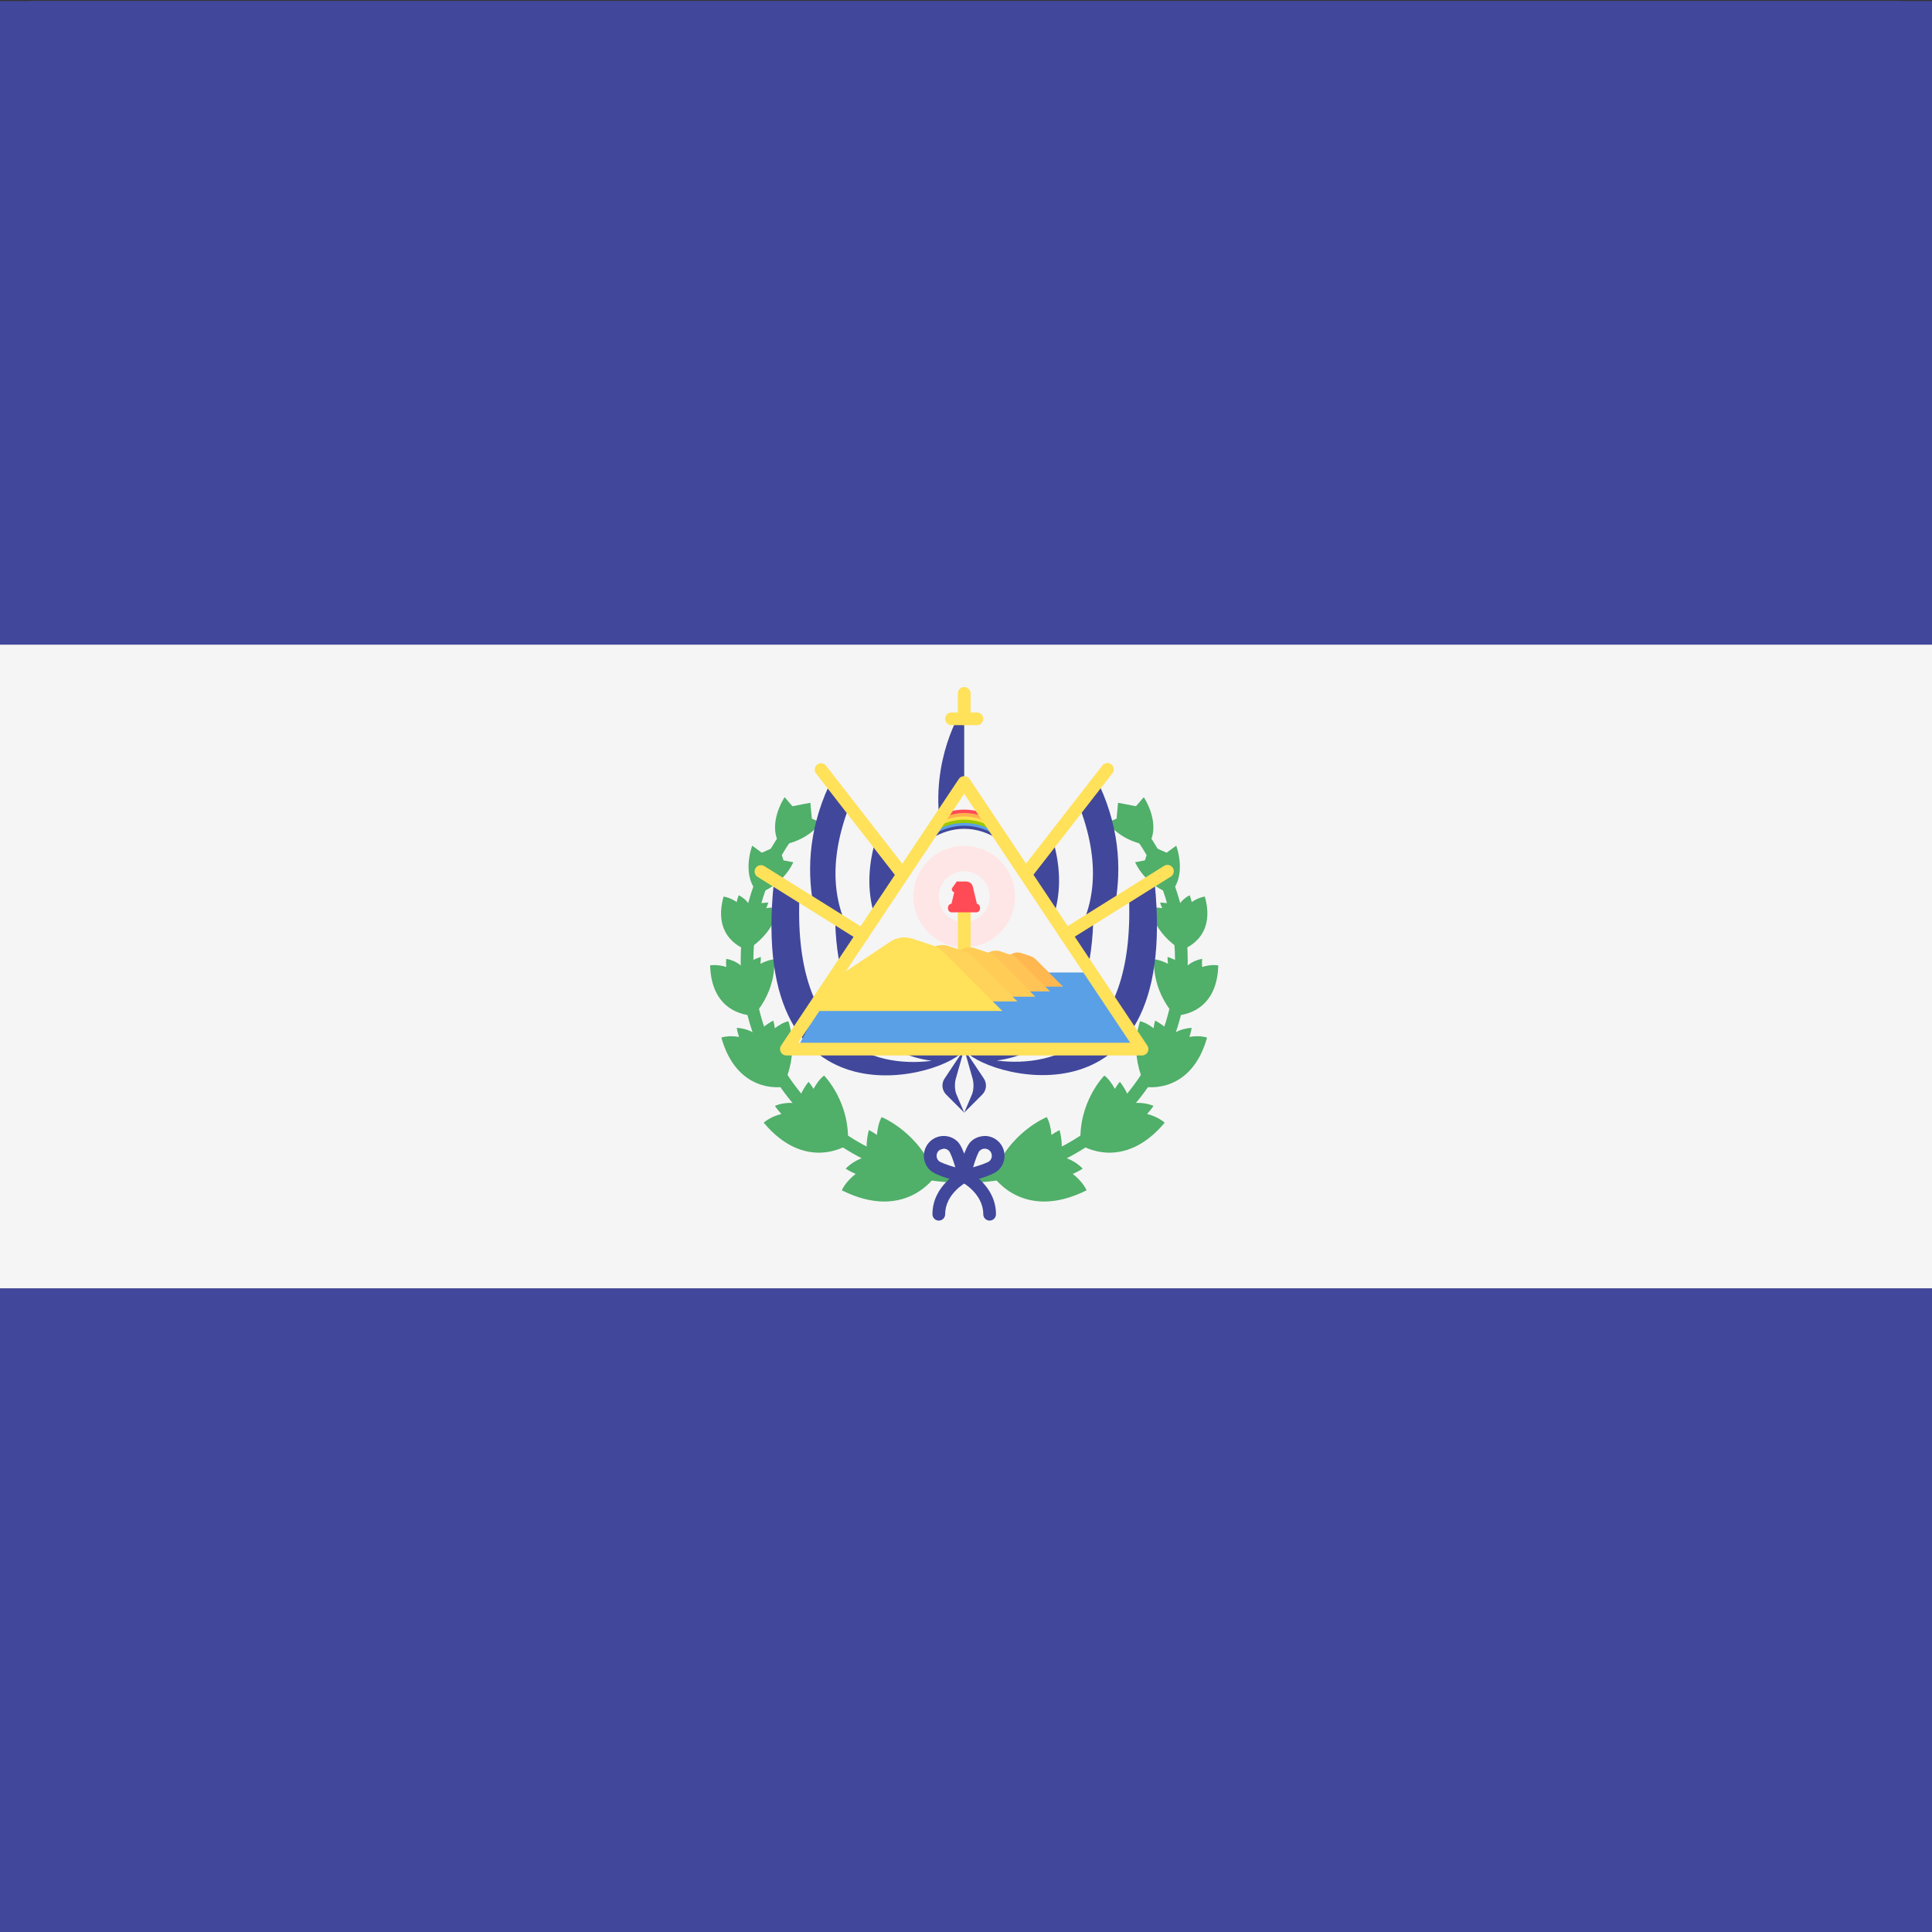 <svg width="512" height="512" viewBox="0 0 512 512" fill="none" xmlns="http://www.w3.org/2000/svg">
<rect x="0" y="0" width="512" height="512" fill="#333333" stroke="none"/>
<g clip-path="url(#clip0_3_2170)">
<path d="M512 170.943H0V13.749C0.001 10.176 0.931 6.749 2.586 4.222C4.242 1.695 6.487 0.275 8.828 0.275H503.173C505.514 0.275 507.759 1.695 509.415 4.222C511.07 6.749 512 10.176 512 13.749V170.943ZM503.172 512.275H8.828C6.487 512.275 4.242 510.855 2.586 508.328C0.931 505.801 0.001 502.374 0 498.801L0 341.609H512V498.801C512 502.374 511.069 505.801 509.414 508.328C507.758 510.855 505.513 512.275 503.172 512.275Z" fill="#41479B"/>
<path d="M0 171.275H512V341.275H0V171.275Z" fill="#F5F5F5"/>
<path d="M255.265 313.024C224.594 313.024 199.641 288.072 199.641 257.4C199.644 244.29 204.275 231.601 212.718 221.571L215.148 223.619C207.187 233.076 202.82 245.039 202.818 257.4C202.818 286.316 226.344 309.846 255.263 309.846L255.265 313.024Z" fill="#50AF69"/>
<path d="M234.918 296.602C234.224 297.787 233.88 299.414 233.73 301.066C233.094 300.601 232.419 300.191 231.713 299.841C231.713 299.841 230.62 303.692 231.474 306.464C231.474 306.464 228.575 306.823 225.914 309.493C225.914 309.493 226.831 310.141 228.405 310.817C225.762 312.879 224.947 314.919 224.947 314.919C240.545 322.718 248.02 311.839 248.346 311.351C244.525 300.45 234.918 296.602 234.918 296.602ZM248.346 311.354L248.377 311.433V311.308L248.346 311.354ZM220.513 286.206C219.494 286.952 218.61 288.198 217.877 289.536C217.511 288.911 217.092 288.319 216.624 287.766C216.624 287.766 214.294 290.612 214.001 293.263C214.001 293.263 211.426 292.507 208.207 293.784C208.207 293.784 208.743 294.666 209.823 295.812C206.842 296.584 205.409 298.006 205.409 298.006C215.705 310.284 225.986 303.846 226.438 303.554C227.207 292.961 220.513 286.206 220.513 286.206ZM226.439 303.551C226.438 303.578 226.439 303.601 226.436 303.629L226.482 303.523L226.439 303.551ZM211.576 272.614C210.464 272.849 209.274 273.546 208.178 274.371C208.109 273.722 207.984 273.081 207.805 272.453C207.805 272.453 204.837 273.928 203.614 275.997C203.614 275.997 201.779 274.42 198.663 274.278C198.663 274.278 198.775 275.201 199.24 276.542C196.505 276.071 194.801 276.707 194.801 276.707C198.709 290.609 209.538 289.13 210.02 289.056C214.569 280.645 211.576 272.614 211.576 272.614ZM210.016 289.058C210.005 289.078 209.997 289.099 209.984 289.121L210.061 289.05C210.046 289.054 210.031 289.056 210.016 289.058ZM208.039 257.124C206.983 257.192 205.754 257.653 204.578 258.239C204.658 257.677 204.703 257.107 204.683 256.529C204.683 256.529 201.673 257.45 200.099 259.096C200.099 259.096 198.808 257.507 196.034 257.005C196.034 257.005 195.925 257.82 196.034 259.038C193.681 258.3 192 258.644 192 258.644C192.328 271.177 202.414 271.204 202.864 271.198C208.891 264.452 208.039 257.124 208.039 257.124ZM202.862 271.201L202.819 271.252L202.903 271.201H202.862ZM209.212 244.296C208.309 244.08 207.159 244.148 206.019 244.336C206.233 243.887 206.418 243.419 206.548 242.929C206.548 242.929 203.784 242.923 202.037 243.897C202.037 243.897 201.366 242.229 199.17 241.091C199.17 241.091 198.866 241.747 198.642 242.798C196.859 241.57 195.36 241.426 195.36 241.426C192.393 252.023 200.846 254.656 201.225 254.767C208.03 250.663 209.212 244.296 209.212 244.296ZM201.228 254.765L201.179 254.797L201.262 254.777L201.228 254.765ZM202.521 228.695C202.521 228.695 199.639 236.243 204.11 240.615C204.11 240.615 209.937 238.894 212.817 232.834L210.366 232.371L209.107 228.596L204.935 230.451L202.521 228.695ZM210.635 216.561C210.635 216.561 206.12 223.261 209.483 228.531C209.483 228.531 215.55 228.174 219.728 222.924L217.445 221.919L217.075 217.957L212.591 218.818L210.635 216.561ZM255.872 313.025V309.846C284.79 309.846 308.318 286.317 308.318 257.401C308.318 245.048 303.939 233.05 295.988 223.62L298.417 221.572C306.861 231.602 311.492 244.29 311.495 257.401C311.495 288.072 286.542 313.025 255.872 313.025Z" fill="#50AF69"/>
<path d="M276.218 296.602C276.913 297.788 277.257 299.415 277.407 301.067C278.043 300.602 278.717 300.192 279.423 299.841C279.423 299.841 280.516 303.693 279.661 306.465C279.661 306.465 282.56 306.824 285.221 309.494C285.221 309.494 284.304 310.142 282.73 310.818C285.373 312.88 286.188 314.919 286.188 314.919C270.59 322.718 263.115 311.84 262.79 311.352C266.612 300.451 276.218 296.602 276.218 296.602ZM262.791 311.355L262.759 311.434V311.309L262.791 311.355ZM290.624 286.207C291.642 286.953 292.526 288.198 293.258 289.536C293.622 288.926 294.029 288.328 294.511 287.766C294.511 287.766 296.841 290.612 297.134 293.264C297.134 293.264 299.709 292.508 302.928 293.785C302.928 293.785 302.392 294.667 301.312 295.813C304.293 296.585 305.726 298.007 305.726 298.007C295.43 310.285 285.149 303.847 284.697 303.554C283.93 292.961 290.624 286.207 290.624 286.207Z" fill="#50AF69"/>
<path d="M284.698 303.551C284.699 303.578 284.697 303.601 284.7 303.629L284.654 303.523L284.698 303.551ZM299.561 272.614C300.673 272.849 301.862 273.546 302.958 274.371C303.032 273.735 303.144 273.094 303.331 272.453C303.331 272.453 306.3 273.928 307.523 275.997C307.523 275.997 309.357 274.42 312.474 274.278C312.474 274.278 312.362 275.201 311.897 276.542C314.632 276.071 316.335 276.707 316.335 276.707C312.428 290.609 301.599 289.13 301.116 289.056C296.568 280.645 299.561 272.614 299.561 272.614ZM301.121 289.058C301.132 289.078 301.139 289.099 301.152 289.121L301.076 289.05C301.091 289.054 301.106 289.056 301.121 289.058ZM303.098 257.124C304.154 257.192 305.382 257.653 306.559 258.239C306.473 257.673 306.438 257.101 306.454 256.529C306.454 256.529 309.464 257.45 311.038 259.096C311.038 259.096 312.329 257.507 315.103 257.005C315.034 257.681 315.034 258.362 315.103 259.038C317.456 258.3 319.137 258.644 319.137 258.644C318.808 271.177 308.722 271.204 308.273 271.198C302.246 264.452 303.098 257.124 303.098 257.124ZM308.274 271.201L308.318 271.252L308.233 271.201H308.274ZM301.924 244.296C302.827 244.08 303.978 244.148 305.117 244.336C304.898 243.884 304.721 243.413 304.589 242.929C304.589 242.929 307.353 242.923 309.1 243.897C309.1 243.897 309.771 242.229 311.967 241.091C311.967 241.091 312.271 241.747 312.494 242.798C314.277 241.57 315.777 241.426 315.777 241.426C318.744 252.023 310.291 254.656 309.912 254.767C303.107 250.663 301.924 244.296 301.924 244.296ZM309.909 254.765L309.958 254.797L309.875 254.777L309.909 254.765ZM308.616 228.695C308.616 228.695 311.498 236.243 307.027 240.615C307.027 240.615 301.2 238.894 298.319 232.834L300.771 232.371L302.029 228.596L306.202 230.451L308.616 228.695ZM300.501 216.561C300.501 216.561 305.017 223.261 301.654 228.531C301.654 228.531 295.587 228.174 291.409 222.924L293.692 221.919L294.062 217.957L298.546 218.818L300.501 216.561Z" fill="#50AF69"/>
<path d="M255.637 279.806L250.675 287.227C250.264 287.841 250.079 288.579 250.152 289.315C250.226 290.05 250.552 290.737 251.077 291.259L255.637 295.806L260.198 291.259C260.722 290.737 261.048 290.05 261.121 289.315C261.194 288.579 261.01 287.842 260.599 287.227L255.637 279.806Z" fill="#41479B"/>
<path d="M257.892 287.227L255.636 279.806L253.381 287.227C252.996 288.494 253.072 290.182 253.563 291.259L255.636 295.806L257.709 291.259C258.2 290.18 258.278 288.494 257.892 287.227Z" fill="#F5F5F5"/>
<path d="M255.137 213.729V193.806C255.137 193.806 247.697 204.697 248.871 220.635M221.772 213.797C211.009 237.566 222.048 257.124 224.365 260.806C224.426 260.904 239.733 235.708 239.733 235.708L221.772 213.797Z" fill="#41479B"/>
<path d="M233.04 246.776C231.308 241.401 231.057 235.124 233.137 227.922L226.343 219.806C220.76 234.796 223.07 245.864 228.658 253.806L233.04 246.776Z" fill="#F5F5F5"/>
<path d="M239.554 236.806C239.082 236.806 238.616 236.593 238.304 236.187L218.469 210.386C218.342 210.22 218.248 210.031 218.193 209.828C218.138 209.626 218.123 209.414 218.149 209.206C218.175 208.998 218.241 208.797 218.344 208.614C218.446 208.432 218.583 208.271 218.747 208.143C218.911 208.014 219.099 207.919 219.299 207.863C219.499 207.808 219.708 207.792 219.914 207.819C220.12 207.845 220.318 207.912 220.499 208.015C220.679 208.119 220.837 208.258 220.965 208.424L240.799 234.225C240.983 234.46 241.096 234.744 241.128 235.042C241.159 235.34 241.107 235.641 240.977 235.911C240.847 236.18 240.644 236.407 240.393 236.566C240.141 236.724 239.85 236.807 239.554 236.806Z" fill="#FFE15A"/>
<path d="M207.683 238.806C201.356 301.271 251.974 285.654 255.137 279.409L223.501 263.793L229.828 251.3L207.683 238.806Z" fill="#41479B"/>
<path d="M223.08 246.06L214.273 240.806C212.291 278.15 232.345 284.369 247.137 282.515C235.146 280.915 223.164 272.11 223.08 246.06Z" fill="#F5F5F5"/>
<path d="M230.52 252.806C230.228 252.806 229.933 252.729 229.667 252.565L203.893 236.733C203.714 236.623 203.558 236.479 203.435 236.31C203.313 236.141 203.225 235.95 203.178 235.747C203.13 235.545 203.124 235.335 203.159 235.13C203.194 234.925 203.27 234.729 203.382 234.553C203.493 234.376 203.639 234.223 203.812 234.101C203.984 233.98 204.179 233.893 204.385 233.847C204.592 233.8 204.806 233.794 205.014 233.828C205.223 233.863 205.423 233.938 205.602 234.05L231.377 249.881C231.675 250.063 231.904 250.336 232.029 250.657C232.155 250.978 232.171 251.331 232.074 251.662C231.977 251.993 231.773 252.284 231.492 252.491C231.212 252.697 230.87 252.808 230.52 252.806Z" fill="#FFE15A"/>
<path d="M289.419 213.806C300.374 237.571 289.137 257.125 286.779 260.806C286.717 260.904 271.137 235.712 271.137 235.712L289.419 213.806Z" fill="#41479B"/>
<path d="M278.234 246.776C279.966 241.401 280.216 235.124 278.137 227.922L284.931 219.806C290.513 234.796 288.203 245.864 282.616 253.806C281.154 251.464 279.693 249.12 278.234 246.776Z" fill="#F5F5F5"/>
<path d="M271.72 236.806C271.423 236.807 271.133 236.724 270.881 236.566C270.629 236.407 270.427 236.18 270.297 235.911C270.167 235.641 270.114 235.34 270.146 235.042C270.177 234.744 270.291 234.46 270.474 234.225L290.307 208.424C290.564 208.089 290.943 207.871 291.359 207.819C291.775 207.766 292.194 207.882 292.526 208.142C292.69 208.271 292.827 208.431 292.93 208.614C293.033 208.796 293.099 208.998 293.125 209.206C293.15 209.414 293.135 209.626 293.08 209.828C293.024 210.031 292.93 210.22 292.802 210.386L272.969 236.187C272.822 236.38 272.633 236.537 272.416 236.644C272.199 236.751 271.961 236.807 271.72 236.806Z" fill="#FFE15A"/>
<path d="M303.579 237.806C310.038 301.6 258.365 285.651 255.137 279.272L287.432 263.325L280.972 250.565L303.579 237.806Z" fill="#41479B"/>
<path d="M288.194 245.185L297 239.806C298.982 278.039 278.928 284.406 264.137 282.508C276.128 280.87 288.109 271.857 288.194 245.185Z" fill="#F5F5F5"/>
<path d="M280.752 252.806C280.402 252.807 280.061 252.696 279.781 252.489C279.5 252.283 279.296 251.992 279.2 251.661C279.103 251.33 279.118 250.978 279.244 250.656C279.369 250.335 279.598 250.062 279.895 249.88L305.671 234.05C305.85 233.938 306.05 233.863 306.259 233.828C306.468 233.794 306.682 233.8 306.888 233.847C307.095 233.893 307.29 233.98 307.462 234.101C307.634 234.223 307.78 234.376 307.892 234.553C308.004 234.729 308.08 234.925 308.115 235.13C308.149 235.335 308.143 235.545 308.096 235.747C308.048 235.95 307.961 236.141 307.838 236.31C307.715 236.479 307.56 236.623 307.381 236.733L281.605 252.564C281.35 252.722 281.054 252.807 280.752 252.806Z" fill="#FFE15A"/>
<path d="M255.637 253.806C262.54 253.806 268.137 248.21 268.137 241.306C268.137 234.403 262.54 228.806 255.637 228.806C248.733 228.806 243.137 234.403 243.137 241.306C243.137 248.21 248.733 253.806 255.637 253.806Z" fill="#FFE6E6"/>
<path d="M255.637 247.806C259.227 247.806 262.137 244.896 262.137 241.306C262.137 237.716 259.227 234.806 255.637 234.806C252.047 234.806 249.137 237.716 249.137 241.306C249.137 244.896 252.047 247.806 255.637 247.806Z" fill="#F5F5F5"/>
<path d="M255.637 261.806C254.807 261.806 254.137 261.104 254.137 260.235V241.377C254.137 240.96 254.295 240.561 254.576 240.266C254.857 239.972 255.239 239.806 255.637 239.806C256.035 239.806 256.416 239.972 256.697 240.266C256.979 240.561 257.137 240.96 257.137 241.377V260.235C257.137 261.104 256.466 261.806 255.637 261.806Z" fill="#FFE15A"/>
<path d="M299.137 279.806H214.137L224.052 260.806H287.768L299.137 279.806Z" fill="#5AA0E6"/>
<path d="M258.137 263.806H280.137L273.294 257.362C272.972 257.059 272.579 256.831 272.148 256.695L269.766 255.948C268.907 255.678 267.964 255.798 267.212 256.27L259.606 261.044L258.137 263.806Z" fill="#FFB750"/>
<path d="M250.137 264.806H277.137L268.738 256.751C268.343 256.372 267.861 256.086 267.33 255.917L264.407 254.983C263.887 254.817 263.334 254.767 262.791 254.837C262.247 254.907 261.728 255.095 261.272 255.387L251.937 261.356L250.137 264.806Z" fill="#FFC455"/>
<path d="M241.137 266.806H273.137L263.183 256.336C262.714 255.843 262.143 255.472 261.515 255.251L258.05 254.036C257.434 253.82 256.779 253.755 256.135 253.846C255.491 253.936 254.876 254.18 254.335 254.559L243.272 262.317L241.137 266.806Z" fill="#FFCD55"/>
<path d="M232.137 267.806H269.137L257.627 256.531C257.085 256 256.424 255.6 255.698 255.362L251.691 254.054C250.978 253.821 250.22 253.751 249.476 253.849C248.731 253.947 248.019 254.21 247.394 254.618L234.601 262.973L232.137 267.806Z" fill="#FFD25A"/>
<path d="M217.137 269.806H265.137L250.206 255.308C249.503 254.626 248.646 254.112 247.703 253.807L242.506 252.125C241.582 251.826 240.599 251.736 239.633 251.861C238.667 251.987 237.743 252.325 236.932 252.85L220.337 263.591L217.137 269.806Z" fill="#FFE15A"/>
<path d="M258.999 244.297H252.127L253.71 237.662H256.098C256.872 237.662 257.544 238.193 257.724 238.946L258.999 244.297Z" fill="#FF4B55"/>
<path d="M258.605 245.363H252.435C252.192 245.363 251.96 245.266 251.789 245.095C251.618 244.924 251.521 244.692 251.521 244.45V244.144C251.521 243.639 251.932 243.231 252.435 243.231H258.605C259.11 243.231 259.518 243.642 259.518 244.144V244.45C259.517 244.692 259.421 244.924 259.25 245.095C259.079 245.266 258.847 245.362 258.605 245.363ZM254.526 240.682L252.983 240.292C252.876 240.264 252.777 240.211 252.694 240.137C252.612 240.063 252.549 239.97 252.51 239.865C252.472 239.761 252.46 239.649 252.474 239.539C252.489 239.43 252.53 239.325 252.594 239.234L253.711 237.662L254.526 240.682Z" fill="#FF4B55"/>
<path d="M247.372 224.947L247.137 226.806C249.711 225.214 252.552 224.26 255.637 224.26C258.719 224.263 261.561 225.211 264.137 226.806L263.901 224.947C261.34 223.586 258.584 222.803 255.637 222.806C252.691 222.803 249.935 223.584 247.372 224.947Z" fill="#41479B"/>
<path d="M247.361 224.415L247.137 225.806C249.563 224.613 252.236 223.898 255.137 223.894C258.037 223.897 260.711 224.612 263.137 225.806L262.912 224.415C260.499 223.389 257.907 222.807 255.135 222.806C252.366 222.806 249.774 223.391 247.361 224.415Z" fill="#5AA0E6"/>
<path d="M247.364 223.955L247.137 225.806C249.566 224.213 252.239 223.254 255.137 223.256C258.036 223.256 260.708 224.213 263.137 225.806L262.91 223.955C260.497 222.59 257.906 221.808 255.135 221.806C252.371 221.805 249.78 222.589 247.364 223.955Z" fill="#9BC800"/>
<path d="M248.352 222.959L248.137 224.806C250.417 223.213 252.921 222.252 255.637 222.252C258.352 222.255 260.856 223.209 263.137 224.806L262.921 222.959C260.656 221.592 258.231 220.808 255.638 220.806C253.043 220.809 250.618 221.592 248.352 222.959Z" fill="#FFE14E"/>
<path d="M248.355 221.962L248.137 223.806C250.421 222.209 252.922 221.251 255.637 221.25C258.352 221.253 260.853 222.208 263.137 223.806L262.918 221.962C260.65 220.593 258.226 219.808 255.637 219.806C253.047 219.809 250.622 220.592 248.355 221.962Z" fill="#FFB14E"/>
<path d="M248.291 221.684L248.137 222.806C250.423 221.417 252.925 220.576 255.637 220.576C258.348 220.574 260.849 221.415 263.137 222.806L262.983 221.684C260.695 220.493 258.251 219.809 255.638 219.806C253.024 219.804 250.578 220.491 248.291 221.684Z" fill="#FF4B55"/>
<path d="M300.068 281.174H211.071C210.783 281.174 210.501 281.095 210.255 280.948C210.009 280.8 209.807 280.588 209.671 280.334C209.535 280.081 209.471 279.796 209.485 279.509C209.498 279.222 209.59 278.944 209.749 278.704L254.248 211.956C254.837 211.074 256.303 211.074 256.892 211.956L301.392 278.704C301.716 279.192 301.748 279.819 301.471 280.336C301.335 280.589 301.132 280.801 300.885 280.948C300.638 281.096 300.356 281.174 300.068 281.174ZM214.039 277.996H297.1L255.569 215.703L214.039 277.996ZM255.569 198.534C254.69 198.534 253.98 197.824 253.98 196.945V190.588C253.98 190.167 254.148 189.763 254.445 189.465C254.743 189.167 255.147 189 255.569 189C255.99 189 256.394 189.167 256.692 189.465C256.99 189.763 257.157 190.167 257.157 190.588V196.945C257.157 197.824 256.447 198.534 255.569 198.534Z" fill="#FFE15A"/>
<path d="M258.747 198.534H252.39C251.969 198.534 251.564 198.367 251.267 198.069C250.969 197.771 250.801 197.367 250.801 196.946C250.801 196.524 250.969 196.12 251.267 195.822C251.564 195.524 251.969 195.357 252.39 195.357H258.747C259.168 195.357 259.573 195.524 259.87 195.822C260.168 196.12 260.336 196.524 260.336 196.946C260.336 197.367 260.168 197.771 259.87 198.069C259.573 198.367 259.168 198.534 258.747 198.534Z" fill="#FFE15A"/>
<path d="M255.567 312.959C255.454 312.959 255.335 312.947 255.223 312.924C253.668 312.575 248.477 311.331 246.946 309.814C246.013 308.885 245.486 307.623 245.481 306.306C245.475 304.989 245.992 303.724 246.919 302.787C247.377 302.323 247.923 301.955 248.525 301.703C249.127 301.452 249.773 301.322 250.426 301.322H250.443C251.764 301.322 253.005 301.834 253.943 302.765C255.474 304.286 256.757 309.464 257.114 311.015C257.237 311.547 257.078 312.105 256.694 312.493C256.546 312.641 256.37 312.758 256.177 312.838C255.984 312.918 255.776 312.96 255.567 312.959ZM250.443 304.498C250.019 304.638 249.511 304.687 249.173 305.025C248.839 305.363 248.653 305.818 248.655 306.293C248.657 306.767 248.848 307.221 249.184 307.556C249.569 307.93 251.287 308.581 253.346 309.167C252.744 307.115 252.083 305.403 251.703 305.018L252.822 303.892L251.702 305.018C251.537 304.852 251.341 304.721 251.124 304.632C250.908 304.542 250.677 304.497 250.443 304.498Z" fill="#41479B"/>
<path d="M255.568 312.959C255.328 312.96 255.092 312.906 254.877 312.802C254.661 312.699 254.472 312.547 254.323 312.36C254.174 312.173 254.069 311.954 254.017 311.721C253.964 311.488 253.965 311.245 254.019 311.012C254.377 309.46 255.661 304.283 257.191 302.762C258.133 301.828 259.255 301.404 260.708 301.319C261.36 301.319 262.006 301.449 262.608 301.7C263.209 301.952 263.755 302.32 264.213 302.784C265.14 303.719 265.659 304.984 265.654 306.301C265.649 307.618 265.123 308.879 264.189 309.808C262.657 311.329 257.466 312.573 255.91 312.922C255.798 312.947 255.683 312.959 255.568 312.959ZM258.313 303.89L259.432 305.016C259.052 305.401 258.391 307.115 257.789 309.166C259.848 308.58 261.566 307.932 261.952 307.551C262.288 307.217 262.477 306.763 262.478 306.29C262.48 305.817 262.294 305.362 261.961 305.025C261.796 304.858 261.6 304.725 261.383 304.634C261.167 304.544 260.934 304.498 260.699 304.498H260.694C260.218 304.498 259.772 304.681 259.435 305.016L258.313 303.89Z" fill="#41479B"/>
<path d="M249.21 322.495C248.331 322.495 247.621 321.785 247.621 320.906C247.621 313.65 254.562 310.097 254.857 309.949C255.23 309.785 255.652 309.77 256.036 309.909C256.42 310.047 256.735 310.327 256.919 310.691C257.102 311.056 257.138 311.476 257.02 311.867C256.902 312.257 256.638 312.587 256.284 312.789C256.228 312.818 250.801 315.635 250.801 320.905C250.801 321.114 250.76 321.32 250.68 321.513C250.6 321.706 250.483 321.882 250.335 322.029C250.187 322.177 250.012 322.294 249.819 322.374C249.626 322.454 249.419 322.495 249.21 322.495Z" fill="#41479B"/>
<path d="M261.924 322.496C261.046 322.496 260.336 321.786 260.336 320.907C260.336 315.638 254.909 312.818 254.853 312.792C254.477 312.601 254.193 312.27 254.062 311.87C253.93 311.47 253.962 311.035 254.151 310.659C254.34 310.283 254.67 309.997 255.069 309.865C255.468 309.732 255.904 309.763 256.28 309.951C256.575 310.101 263.516 313.651 263.516 320.909C263.515 321.33 263.346 321.734 263.048 322.031C262.75 322.329 262.346 322.496 261.924 322.496Z" fill="#41479B"/>
<path d="M646.053 170.851H-135V13.742C-135 10.171 -133.581 6.746 -131.055 4.22C-128.53 1.695 -125.105 0.276 -121.533 0.275H632.586C636.158 0.276 639.583 1.695 642.108 4.22C644.634 6.746 646.053 10.171 646.053 13.742V170.851ZM632.585 512H-121.533C-125.105 512 -128.53 510.581 -131.055 508.055C-133.581 505.53 -135 502.104 -135 498.533V341.426H646.052V498.533C646.052 502.105 644.633 505.53 642.107 508.056C639.582 510.581 636.156 512 632.585 512Z" fill="#41479B"/>
<path d="M-135 170.846H646.052V341.414H-135V170.846Z" fill="#F5F5F5"/>
<path d="M255.204 313.437C222.718 313.437 196.288 287.008 196.288 254.521C196.291 240.635 201.196 227.195 210.139 216.572L212.713 218.741C204.28 228.757 199.655 241.429 199.653 254.521C199.653 285.149 224.572 310.071 255.202 310.071L255.204 313.437Z" fill="#50AF69"/>
<path d="M233.653 296.043C232.918 297.299 232.553 299.023 232.394 300.772C231.721 300.28 231.006 299.845 230.259 299.474C230.259 299.474 229.101 303.553 230.005 306.49C230.005 306.49 226.935 306.87 224.116 309.698C224.116 309.698 225.087 310.384 226.755 311.1C223.955 313.284 223.092 315.444 223.092 315.444C239.613 323.705 247.53 312.183 247.875 311.666C243.828 300.119 233.653 296.043 233.653 296.043ZM247.875 311.669L247.909 311.753V311.62L247.875 311.669ZM218.395 285.032C217.316 285.822 216.38 287.142 215.603 288.559C215.216 287.897 214.772 287.27 214.276 286.684C214.276 286.684 211.808 289.699 211.498 292.507C211.498 292.507 208.771 291.706 205.361 293.059C205.361 293.059 205.929 293.993 207.073 295.207C203.915 296.025 202.397 297.531 202.397 297.531C213.303 310.535 224.192 303.716 224.671 303.407C225.485 292.187 218.395 285.032 218.395 285.032ZM224.672 303.404C224.671 303.433 224.672 303.457 224.669 303.486L224.718 303.375L224.672 303.404ZM208.929 270.636C207.752 270.885 206.492 271.623 205.331 272.497C205.257 271.81 205.125 271.13 204.936 270.465C204.936 270.465 201.792 272.027 200.496 274.22C200.496 274.22 198.553 272.549 195.252 272.398C195.252 272.398 195.371 273.376 195.863 274.796C192.967 274.297 191.162 274.972 191.162 274.972C195.301 289.696 206.771 288.129 207.282 288.051C212.099 279.142 208.929 270.636 208.929 270.636ZM207.277 288.053C207.265 288.074 207.257 288.097 207.244 288.12L207.324 288.045C207.309 288.049 207.293 288.051 207.277 288.053ZM205.183 254.23C204.064 254.301 202.763 254.789 201.517 255.41C201.602 254.815 201.65 254.211 201.628 253.6C201.628 253.6 198.44 254.574 196.773 256.318C196.773 256.318 195.406 254.635 192.468 254.103C192.468 254.103 192.352 254.966 192.468 256.257C189.975 255.474 188.195 255.839 188.195 255.839C188.543 269.114 199.226 269.143 199.702 269.137C206.086 261.991 205.183 254.23 205.183 254.23ZM199.7 269.14L199.654 269.193L199.743 269.14H199.7ZM206.426 240.642C205.469 240.413 204.251 240.485 203.044 240.685C203.27 240.209 203.467 239.713 203.604 239.194C203.604 239.194 200.676 239.188 198.826 240.219C198.826 240.219 198.115 238.453 195.789 237.248C195.789 237.248 195.467 237.942 195.23 239.055C193.342 237.754 191.754 237.602 191.754 237.602C188.611 248.826 197.564 251.615 197.966 251.732C205.174 247.386 206.426 240.642 206.426 240.642ZM197.969 251.731L197.917 251.764L198.005 251.743L197.969 251.731ZM199.339 224.118C199.339 224.118 196.286 232.113 201.021 236.743C201.021 236.743 207.193 234.92 210.244 228.502L207.648 228.011L206.315 224.013L201.895 225.977L199.339 224.118ZM207.933 211.266C207.933 211.266 203.151 218.362 206.713 223.944C206.713 223.944 213.138 223.566 217.564 218.005L215.146 216.94L214.754 212.744L210.005 213.656L207.933 211.266ZM255.847 313.438V310.072C286.476 310.072 311.397 285.15 311.397 254.522C311.397 241.438 306.759 228.731 298.337 218.742L300.91 216.573C309.853 227.196 314.759 240.636 314.762 254.522C314.762 287.009 288.333 313.438 255.847 313.438Z" fill="#50AF69"/>
<path d="M277.398 296.044C278.133 297.299 278.498 299.023 278.656 300.773C279.33 300.28 280.044 299.846 280.792 299.475C280.792 299.475 281.95 303.554 281.044 306.49C281.044 306.49 284.115 306.87 286.934 309.698C286.934 309.698 285.962 310.385 284.295 311.1C287.094 313.285 287.957 315.445 287.957 315.445C271.436 323.705 263.519 312.183 263.174 311.666C267.223 300.12 277.398 296.044 277.398 296.044ZM263.176 311.669L263.142 311.753V311.621L263.176 311.669ZM292.656 285.033C293.734 285.823 294.671 287.142 295.446 288.56C295.832 287.913 296.262 287.28 296.773 286.685C296.773 286.685 299.241 289.699 299.551 292.508C299.551 292.508 302.279 291.707 305.688 293.06C305.688 293.06 305.121 293.993 303.976 295.208C307.134 296.025 308.652 297.531 308.652 297.531C297.746 310.536 286.857 303.717 286.378 303.407C285.565 292.187 292.656 285.033 292.656 285.033Z" fill="#50AF69"/>
<path d="M286.378 303.404C286.38 303.433 286.378 303.457 286.381 303.486L286.333 303.375L286.378 303.404ZM302.121 270.636C303.299 270.885 304.559 271.623 305.72 272.497C305.798 271.823 305.917 271.144 306.115 270.465C306.115 270.465 309.259 272.027 310.554 274.22C310.554 274.22 312.498 272.549 315.799 272.398C315.799 272.398 315.68 273.376 315.187 274.796C318.084 274.297 319.889 274.972 319.889 274.972C315.75 289.696 304.28 288.129 303.769 288.051C298.951 279.142 302.121 270.636 302.121 270.636ZM303.773 288.053C303.786 288.074 303.793 288.097 303.807 288.12L303.726 288.045C303.742 288.049 303.758 288.051 303.773 288.053ZM305.868 254.23C306.986 254.301 308.287 254.789 309.534 255.41C309.443 254.811 309.406 254.205 309.422 253.6C309.422 253.6 312.611 254.574 314.278 256.318C314.278 256.318 315.645 254.635 318.583 254.103C318.51 254.819 318.51 255.541 318.583 256.257C321.076 255.474 322.856 255.839 322.856 255.839C322.508 269.114 311.825 269.143 311.349 269.137C304.965 261.991 305.868 254.23 305.868 254.23ZM311.351 269.14L311.396 269.193L311.306 269.14H311.351ZM304.625 240.642C305.581 240.413 306.8 240.485 308.007 240.685C307.775 240.206 307.587 239.707 307.447 239.194C307.447 239.194 310.374 239.188 312.225 240.219C312.225 240.219 312.936 238.453 315.262 237.248C315.262 237.248 315.584 237.942 315.82 239.055C317.709 237.754 319.297 237.602 319.297 237.602C322.439 248.826 313.486 251.615 313.085 251.732C305.877 247.386 304.625 240.642 304.625 240.642ZM313.082 251.731L313.134 251.764L313.045 251.743L313.082 251.731ZM311.712 224.118C311.712 224.118 314.765 232.113 310.029 236.743C310.029 236.743 303.857 234.92 300.806 228.502L303.403 228.011L304.736 224.013L309.155 225.977L311.712 224.118ZM303.117 211.266C303.117 211.266 307.9 218.362 304.338 223.944C304.338 223.944 297.913 223.566 293.487 218.005L295.905 216.94L296.297 212.744L301.046 213.656L303.117 211.266Z" fill="#50AF69"/>
<path d="M255.525 278.022L250.32 285.829C249.888 286.476 249.695 287.252 249.771 288.026C249.848 288.8 250.191 289.523 250.741 290.072L255.525 294.856L260.309 290.072C260.858 289.522 261.201 288.799 261.277 288.026C261.354 287.252 261.161 286.476 260.73 285.829L255.525 278.022Z" fill="#41479B"/>
<path d="M257.744 285.829L255.526 278.022L253.308 285.829C252.929 287.163 253.004 288.938 253.486 290.072L255.526 294.856L257.564 290.072C258.047 288.937 258.124 287.163 257.744 285.829Z" fill="#F5F5F5"/>
<path d="M255.525 208.165V187.124C255.525 187.124 247.53 198.626 248.792 215.458M219.667 208.237C208.101 233.34 219.965 253.995 222.454 257.884C222.52 257.988 238.971 231.377 238.971 231.377L219.667 208.237Z" fill="#41479B"/>
<path d="M231.846 242.887C230.021 237.205 229.757 230.569 231.948 222.955L224.79 214.376C218.91 230.223 221.343 241.923 227.23 250.32L231.846 242.887Z" fill="#F5F5F5"/>
<path d="M238.695 232.779C238.193 232.779 237.697 232.554 237.364 232.127L216.256 204.987C216.121 204.813 216.021 204.613 215.962 204.4C215.904 204.188 215.888 203.965 215.915 203.746C215.943 203.527 216.013 203.315 216.123 203.123C216.232 202.931 216.378 202.763 216.552 202.627C216.727 202.492 216.926 202.392 217.139 202.333C217.352 202.275 217.574 202.259 217.793 202.287C218.013 202.314 218.224 202.384 218.416 202.494C218.608 202.603 218.777 202.749 218.912 202.923L240.02 230.063C240.215 230.311 240.337 230.609 240.37 230.923C240.403 231.237 240.348 231.553 240.209 231.837C240.071 232.12 239.855 232.359 239.587 232.526C239.32 232.692 239.01 232.78 238.695 232.779Z" fill="#FFE15A"/>
<path d="M205.027 234.321C198.294 301.653 252.16 284.819 255.525 278.087L221.859 261.255L228.593 247.788L205.027 234.321Z" fill="#41479B"/>
<path d="M221.304 242.069L211.921 236.44C209.81 276.451 231.176 283.114 246.936 281.128C234.16 279.414 221.394 269.98 221.304 242.069Z" fill="#F5F5F5"/>
<path d="M228.59 249.467C228.285 249.467 227.977 249.385 227.699 249.211L200.768 232.382C200.581 232.265 200.419 232.112 200.291 231.932C200.163 231.752 200.071 231.549 200.021 231.334C199.972 231.119 199.965 230.896 200.002 230.678C200.038 230.46 200.117 230.252 200.235 230.065C200.351 229.876 200.504 229.713 200.684 229.584C200.864 229.455 201.067 229.363 201.283 229.313C201.499 229.264 201.722 229.257 201.941 229.294C202.159 229.331 202.368 229.411 202.555 229.529L229.486 246.358C229.797 246.552 230.036 246.841 230.168 247.183C230.299 247.525 230.315 247.9 230.214 248.252C230.113 248.603 229.899 248.913 229.606 249.132C229.313 249.351 228.956 249.469 228.59 249.467Z" fill="#FFE15A"/>
<path d="M291.384 208.17C302.95 233.273 291.086 253.929 288.597 257.817C288.531 257.921 272.08 231.31 272.08 231.31L291.384 208.17Z" fill="#41479B"/>
<path d="M279.206 242.821C281.03 237.138 281.294 230.502 279.104 222.888L286.261 214.309C292.142 230.156 289.709 241.856 283.822 250.253C282.282 247.776 280.743 245.299 279.206 242.821Z" fill="#F5F5F5"/>
<path d="M272.357 232.713C272.041 232.714 271.732 232.627 271.464 232.46C271.196 232.293 270.98 232.055 270.842 231.771C270.704 231.488 270.648 231.171 270.681 230.857C270.715 230.544 270.836 230.246 271.031 229.998L292.139 202.858C292.413 202.505 292.816 202.277 293.259 202.221C293.701 202.166 294.148 202.288 294.501 202.562C294.675 202.697 294.822 202.865 294.931 203.057C295.04 203.249 295.111 203.461 295.138 203.68C295.165 203.9 295.149 204.122 295.09 204.335C295.031 204.548 294.931 204.747 294.795 204.922L273.687 232.062C273.53 232.265 273.328 232.429 273.098 232.542C272.867 232.655 272.613 232.714 272.357 232.713Z" fill="#FFE15A"/>
<path d="M306.024 234.255C312.757 301.587 258.891 284.753 255.525 278.021L289.191 261.189L282.458 247.722L306.024 234.255Z" fill="#41479B"/>
<path d="M289.747 242.001L299.13 236.372C301.241 276.383 279.875 283.046 264.115 281.06C276.891 279.345 289.657 269.913 289.747 242.001Z" fill="#F5F5F5"/>
<path d="M282.461 249.402C282.095 249.403 281.739 249.285 281.446 249.065C281.153 248.846 280.94 248.537 280.839 248.185C280.737 247.833 280.754 247.458 280.885 247.116C281.016 246.775 281.255 246.485 281.565 246.292L308.496 229.462C308.684 229.344 308.892 229.264 309.111 229.227C309.329 229.19 309.552 229.197 309.768 229.247C309.984 229.296 310.188 229.388 310.368 229.517C310.548 229.646 310.7 229.81 310.817 229.998C310.934 230.185 311.013 230.393 311.05 230.611C311.086 230.829 311.079 231.052 311.03 231.267C310.98 231.482 310.889 231.686 310.761 231.865C310.632 232.045 310.47 232.198 310.283 232.315L283.352 249.144C283.085 249.313 282.776 249.402 282.461 249.402Z" fill="#FFE15A"/>
<path d="M255.526 251.089C262.963 251.089 268.993 245.059 268.993 237.622C268.993 230.184 262.963 224.155 255.526 224.155C248.088 224.155 242.059 230.184 242.059 237.622C242.059 245.059 248.088 251.089 255.526 251.089Z" fill="#FFE6E6"/>
<path d="M255.526 244.355C259.244 244.355 262.259 241.341 262.259 237.622C262.259 233.903 259.244 230.888 255.526 230.888C251.807 230.888 248.792 233.903 248.792 237.622C248.792 241.341 251.807 244.355 255.526 244.355Z" fill="#F5F5F5"/>
<path d="M255.525 259.506C254.595 259.506 253.843 258.754 253.843 257.823V237.624C253.843 237.178 254.02 236.75 254.336 236.434C254.651 236.119 255.079 235.941 255.525 235.941C255.972 235.941 256.4 236.119 256.715 236.434C257.031 236.75 257.208 237.178 257.208 237.624V257.823C257.208 258.754 256.456 259.506 255.525 259.506Z" fill="#FFE15A"/>
<path d="M301.536 277.74H211.338L221.86 257.72H289.473L301.536 277.74Z" fill="#5AA0E6"/>
<path d="M258.264 261.47H281.721L274.425 254.174C274.082 253.831 273.663 253.572 273.203 253.419L270.663 252.572C269.748 252.267 268.742 252.403 267.94 252.937L259.83 258.343L258.264 261.47Z" fill="#FFB750"/>
<path d="M250.289 262.732H278.286L269.577 254.023C269.167 253.613 268.667 253.305 268.117 253.122L265.086 252.112C264.547 251.932 263.973 251.878 263.41 251.954C262.847 252.029 262.308 252.233 261.835 252.548L252.156 259.002L250.289 262.732Z" fill="#FFC455"/>
<path d="M240.55 264.133H274.359L263.843 253.616C263.347 253.122 262.744 252.749 262.081 252.527L258.419 251.307C257.768 251.09 257.076 251.025 256.396 251.115C255.716 251.206 255.066 251.451 254.494 251.832L242.806 259.624L240.55 264.133Z" fill="#FFCD55"/>
<path d="M230.912 265.396H269.623L257.581 253.354C257.014 252.787 256.323 252.36 255.562 252.106L251.37 250.708C250.625 250.46 249.832 250.385 249.053 250.49C248.274 250.594 247.529 250.875 246.875 251.311L233.49 260.234L230.912 265.396Z" fill="#FFD25A"/>
<path d="M215.126 267.922H265.624L249.916 252.214C249.177 251.474 248.276 250.918 247.283 250.588L241.816 248.765C240.843 248.441 239.809 248.343 238.793 248.479C237.777 248.615 236.805 248.982 235.952 249.55L218.493 261.188L215.126 267.922Z" fill="#FFE15A"/>
<path d="M259.159 240.643H251.881L253.557 233.615H256.087C256.906 233.615 257.618 234.178 257.809 234.976L259.159 240.643Z" fill="#FF4B55"/>
<path d="M258.741 241.772H252.206C251.949 241.772 251.703 241.67 251.522 241.488C251.341 241.307 251.239 241.061 251.239 240.804V240.481C251.239 239.946 251.674 239.514 252.206 239.514H258.741C259.277 239.514 259.708 239.949 259.708 240.481V240.804C259.708 241.061 259.606 241.307 259.425 241.488C259.243 241.669 258.998 241.771 258.741 241.772ZM254.421 236.814L252.787 236.4C252.673 236.371 252.568 236.315 252.481 236.237C252.393 236.158 252.327 236.059 252.286 235.949C252.246 235.839 252.232 235.72 252.248 235.604C252.264 235.487 252.307 235.376 252.375 235.281L253.558 233.615L254.421 236.814Z" fill="#FF4B55"/>
<path d="M247.128 220.329L246.888 222.184C249.504 220.596 252.391 219.644 255.526 219.644C258.657 219.647 261.545 220.592 264.163 222.184L263.923 220.329C261.321 218.971 258.52 218.19 255.526 218.193C252.533 218.19 249.732 218.969 247.128 220.329Z" fill="#41479B"/>
<path d="M247.232 219.524L246.992 221.379C249.579 219.788 252.431 218.835 255.524 218.83C258.618 218.833 261.469 219.787 264.056 221.379L263.817 219.524C261.243 218.156 258.479 217.381 255.523 217.379C252.569 217.379 249.805 218.159 247.232 219.524Z" fill="#5AA0E6"/>
<path d="M247.327 218.778L247.088 220.633C249.649 219.037 252.468 218.076 255.524 218.078C258.581 218.078 261.399 219.037 263.96 220.633L263.72 218.778C261.176 217.411 258.444 216.627 255.522 216.625C252.607 216.624 249.875 217.41 247.327 218.778Z" fill="#9BC800"/>
<path d="M247.439 217.925L247.199 219.78C249.732 218.18 252.511 217.215 255.527 217.215C258.541 217.218 261.322 218.177 263.855 219.78L263.615 217.925C261.1 216.552 258.407 215.765 255.528 215.763C252.647 215.766 249.954 216.552 247.439 217.925Z" fill="#FFE14E"/>
<path d="M247.547 217.088L247.308 218.943C249.811 217.336 252.551 216.372 255.525 216.371C258.5 216.374 261.241 217.335 263.743 218.943L263.504 217.088C261.019 215.71 258.363 214.92 255.525 214.918C252.688 214.922 250.031 215.709 247.547 217.088Z" fill="#FFB14E"/>
<path d="M247.592 216.73L247.425 218.03C249.895 216.422 252.598 215.447 255.527 215.447C258.456 215.446 261.158 216.419 263.629 218.03L263.463 216.73C260.991 215.351 258.351 214.559 255.529 214.556C252.705 214.553 250.063 215.349 247.592 216.73Z" fill="#FF4B55"/>
<path d="M302.658 279.704H208.394C208.089 279.704 207.791 279.621 207.53 279.464C207.269 279.308 207.055 279.083 206.911 278.815C206.768 278.546 206.699 278.244 206.714 277.94C206.728 277.636 206.825 277.341 206.993 277.088L254.126 206.389C254.75 205.455 256.303 205.455 256.927 206.389L304.06 277.088C304.404 277.605 304.437 278.269 304.144 278.816C304 279.085 303.785 279.309 303.524 279.465C303.262 279.621 302.963 279.704 302.658 279.704ZM211.538 276.337H299.514L255.525 210.358L211.538 276.337ZM255.525 192.173C254.595 192.173 253.843 191.421 253.843 190.49V183.757C253.843 183.311 254.02 182.883 254.336 182.567C254.651 182.252 255.079 182.074 255.525 182.074C255.972 182.074 256.4 182.252 256.715 182.567C257.031 182.883 257.208 183.311 257.208 183.757V190.49C257.208 191.421 256.456 192.173 255.525 192.173Z" fill="#FFE15A"/>
<path d="M258.892 192.173H252.159C251.712 192.173 251.284 191.996 250.969 191.68C250.653 191.364 250.476 190.936 250.476 190.49C250.476 190.044 250.653 189.616 250.969 189.3C251.284 188.985 251.712 188.808 252.159 188.808H258.892C259.338 188.808 259.766 188.985 260.082 189.3C260.398 189.616 260.575 190.044 260.575 190.49C260.575 190.936 260.398 191.364 260.082 191.68C259.766 191.996 259.338 192.173 258.892 192.173Z" fill="#FFE15A"/>
<path d="M255.526 313.37C255.405 313.37 255.28 313.356 255.161 313.332C253.513 312.963 248.016 311.645 246.394 310.038C245.405 309.054 244.847 307.718 244.842 306.323C244.836 304.928 245.384 303.587 246.365 302.595C246.851 302.104 247.429 301.714 248.067 301.447C248.704 301.181 249.389 301.044 250.08 301.044H250.098C251.497 301.044 252.812 301.585 253.805 302.572C255.426 304.183 256.786 309.668 257.164 311.311C257.294 311.873 257.126 312.465 256.719 312.876C256.562 313.032 256.376 313.157 256.171 313.242C255.967 313.326 255.747 313.37 255.526 313.37ZM250.098 304.408C249.649 304.556 249.111 304.607 248.752 304.966C248.399 305.323 248.202 305.806 248.204 306.309C248.207 306.811 248.408 307.292 248.765 307.646C249.172 308.043 250.992 308.732 253.173 309.353C252.536 307.179 251.835 305.366 251.433 304.958L252.618 303.765L251.431 304.958C251.256 304.783 251.049 304.644 250.82 304.549C250.591 304.455 250.346 304.407 250.098 304.408Z" fill="#41479B"/>
<path d="M255.526 313.37C255.273 313.37 255.022 313.314 254.794 313.204C254.566 313.094 254.365 312.934 254.208 312.735C254.05 312.537 253.939 312.305 253.883 312.058C253.828 311.811 253.829 311.554 253.886 311.308C254.264 309.663 255.625 304.18 257.245 302.57C258.243 301.58 259.431 301.131 260.971 301.041C261.661 301.041 262.345 301.178 262.983 301.444C263.62 301.711 264.198 302.101 264.684 302.592C265.665 303.583 266.214 304.923 266.209 306.318C266.204 307.713 265.646 309.048 264.658 310.032C263.034 311.643 257.537 312.961 255.889 313.33C255.77 313.357 255.648 313.37 255.526 313.37ZM258.434 303.764L259.619 304.957C259.216 305.364 258.516 307.18 257.878 309.352C260.06 308.731 261.88 308.045 262.289 307.642C262.644 307.288 262.844 306.807 262.846 306.306C262.847 305.804 262.65 305.323 262.298 304.966C262.123 304.789 261.915 304.648 261.686 304.552C261.456 304.456 261.21 304.407 260.961 304.408H260.955C260.452 304.408 259.979 304.602 259.622 304.957L258.434 303.764Z" fill="#41479B"/>
<path d="M248.792 323.47C247.861 323.47 247.109 322.718 247.109 321.787C247.109 314.102 254.461 310.338 254.773 310.181C255.169 310.008 255.616 309.992 256.022 310.139C256.429 310.285 256.763 310.582 256.957 310.968C257.151 311.354 257.189 311.799 257.064 312.213C256.939 312.626 256.66 312.976 256.285 313.189C256.226 313.22 250.478 316.204 250.478 321.786C250.478 322.007 250.434 322.226 250.349 322.43C250.265 322.635 250.14 322.821 249.984 322.977C249.827 323.133 249.641 323.257 249.437 323.342C249.232 323.427 249.013 323.47 248.792 323.47Z" fill="#41479B"/>
<path d="M262.259 323.471C261.328 323.471 260.576 322.719 260.576 321.789C260.576 316.207 254.828 313.22 254.769 313.192C254.371 312.99 254.07 312.639 253.931 312.216C253.792 311.793 253.826 311.331 254.026 310.933C254.226 310.535 254.576 310.233 254.998 310.092C255.421 309.952 255.882 309.985 256.281 310.184C256.593 310.343 263.945 314.103 263.945 321.79C263.943 322.236 263.765 322.664 263.449 322.979C263.133 323.294 262.705 323.471 262.259 323.471Z" fill="#41479B"/>
</g>
<defs>
<clipPath id="clip0_3_2170">
<rect width="512" height="512" fill="white"/>
</clipPath>
</defs>
</svg>
